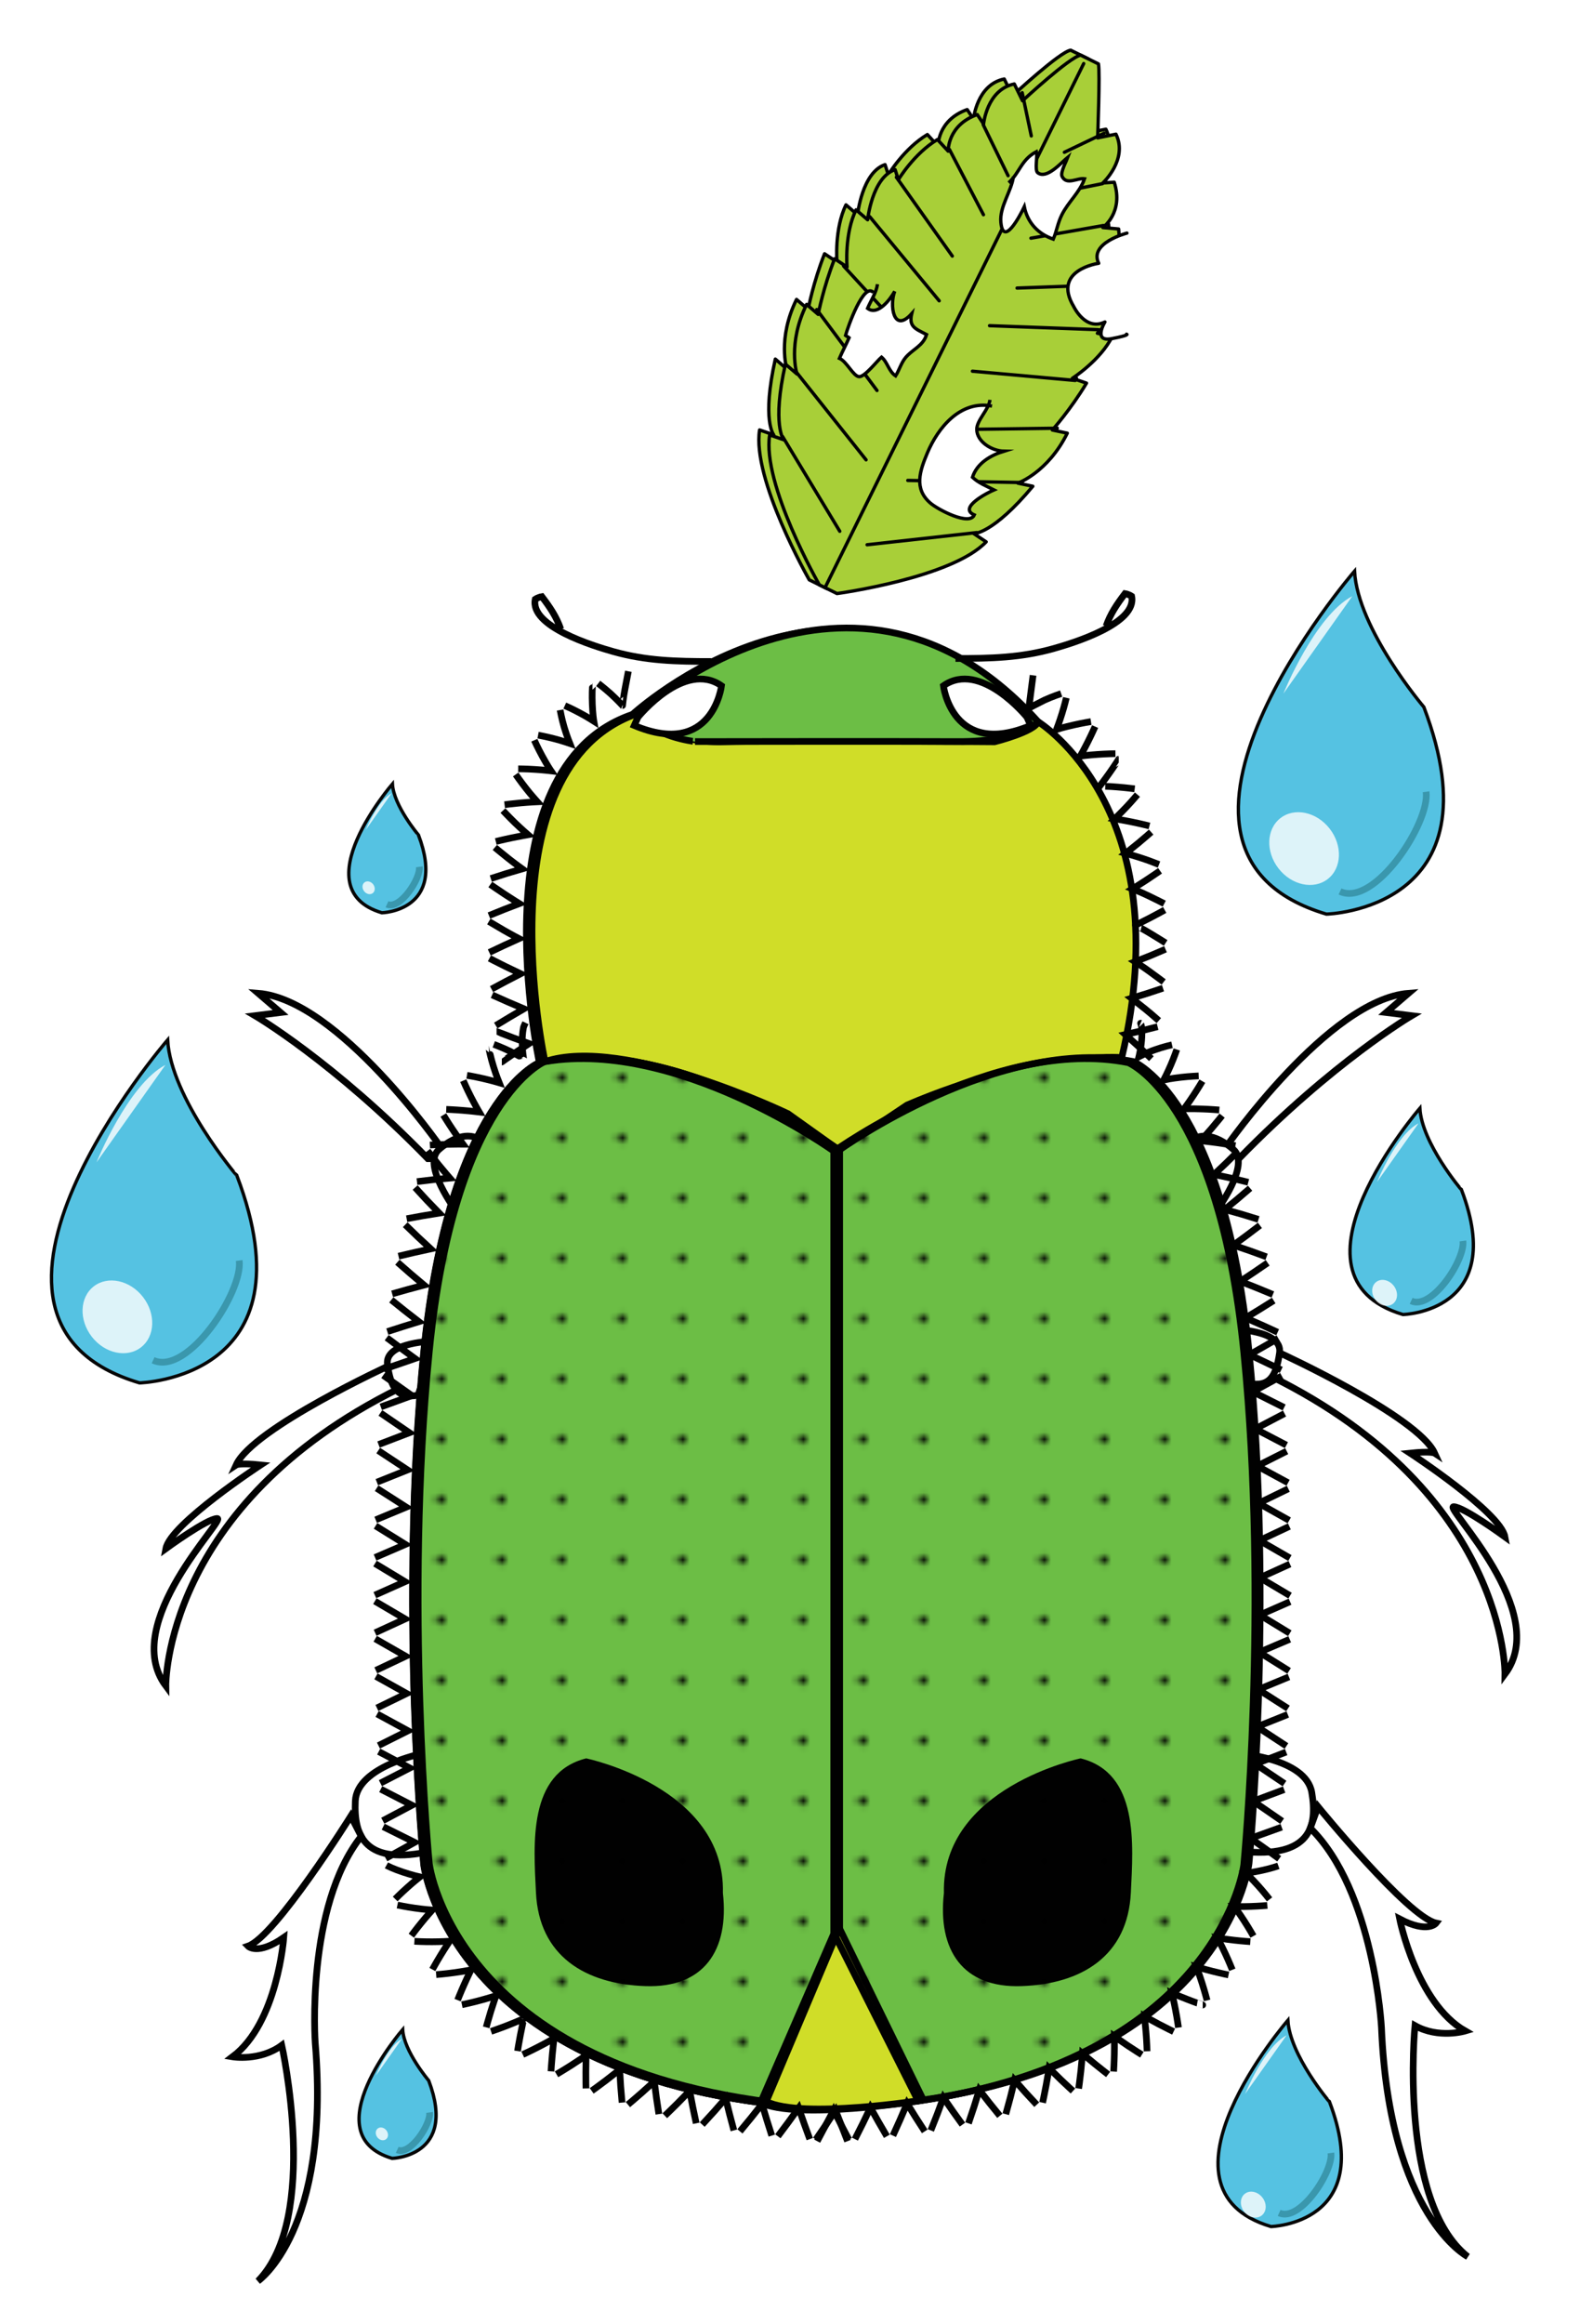 <?xml version="1.0" encoding="utf-8"?>
<!-- Generator: Adobe Illustrator 16.2.1, SVG Export Plug-In . SVG Version: 6.00 Build 0)  -->
<!DOCTYPE svg PUBLIC "-//W3C//DTD SVG 1.1//EN" "http://www.w3.org/Graphics/SVG/1.1/DTD/svg11.dtd">
<svg version="1.1" id="Layer_1" xmlns="http://www.w3.org/2000/svg" xmlns:xlink="http://www.w3.org/1999/xlink" x="0px" y="0px"
	 width="236px" height="347px" viewBox="181.5 169.5 236 347" enable-background="new 181.5 169.5 236 347" xml:space="preserve">
<pattern  x="0.5" y="792.5" width="8.666" height="8.666" patternUnits="userSpaceOnUse" id="New_Pattern_Swatch_12" viewBox="0 -8.666 8.666 8.666" overflow="visible">
	<g>
		<polygon fill="none" points="0,0 8.666,0 8.666,-8.666 0,-8.666 		"/>
		<g>
			<polygon fill="none" points="8.666,-8.666 0,-8.666 0,0 8.666,0 			"/>
			<g>
				<path fill="#010101" d="M4.999-4.175c0-0.368-0.298-0.666-0.667-0.666c-0.367,0-0.665,0.298-0.665,0.666
					s0.298,0.667,0.665,0.667C4.701-3.508,4.999-3.807,4.999-4.175z"/>
			</g>
		</g>
	</g>
</pattern>
<g id="legs">
	<path fill="#FFFFFF" stroke="#010101" stroke-miterlimit="10" d="M260.613,340.765h-13.291c0,0-15.301-21.998-27.254-22.95
		l3.342,2.87l-3.82,0.475c0,0,11.709,6.852,25.82,21.354h16.768L260.613,340.765z"/>
	<path fill="#FFFFFF" stroke="#010101" stroke-miterlimit="10" d="M351.339,340.765h13.291c0,0,15.301-21.998,27.254-22.95
		l-3.342,2.87l3.82,0.475c0,0-11.709,6.852-25.82,21.354h-16.768L351.339,340.765z"/>
	<path fill="#FFFFFF" stroke="#010101" stroke-miterlimit="10" d="M366.905,445.939c10.371,1.084,11.401-3.726,10.528-8.802
		c-0.871-5.078-10.819-5.809-10.819-5.809l0.813,8.328l-0.744,5.778"/>
	<path fill="#FFFFFF" stroke="#010101" stroke-miterlimit="10" d="M378.372,439.273c0,0,13.436,16.489,17.645,17.373
		c0,0-1.2,1.618-5.454-0.607c0,0,2.506,12.551,9.797,16.723c0,0-3.968,1.193-7.511-0.801c0,0-2.528,26.229,7.877,34.494
		c0,0-11.717-6.055-12.879-34.209c0,0-1.071-20.377-10.635-29.781L378.372,439.273z"/>
	<path fill="#FFFFFF" stroke="#010101" stroke-miterlimit="10" d="M246.112,445.863c-10.16,2.356-11.775-2.285-11.539-7.433
		c0.238-5.146,10.021-7.102,10.021-7.102l0.219,8.365l1.455,5.643"/>
	<path fill="#FFFFFF" stroke="#010101" stroke-miterlimit="10" d="M233.907,440.668c0,0-11.293,18.025-15.361,19.422
		c0,0,1.393,1.459,5.338-1.279c0,0-0.934,12.765-7.652,17.808c0,0,4.084,0.695,7.354-1.724c0,0,5.754,25.714-3.549,35.203
		c0,0,10.877-7.455,8.549-35.541c0,0-1.457-20.352,6.871-30.866L233.907,440.668z"/>
	<path fill="#FFFFFF" stroke="#010101" stroke-miterlimit="10" d="M249.669,350.383c0,0-5.248-6.954-2.605-9.247
		c1.311-1.136,2.693-1.895,4.035-1.986c1.367-0.092,2.689,0.511,3.844,2.119C254.943,341.27,251.638,350.252,249.669,350.383z"/>
	<path fill="#FFFFFF" stroke="#010101" stroke-miterlimit="10" d="M363.126,350.383c0,0,5.248-6.954,2.604-9.247
		c-1.31-1.136-2.693-1.895-4.033-1.986c-1.367-0.092-2.689,0.511-3.844,2.119C357.853,341.27,361.157,350.252,363.126,350.383z"/>
	<path fill="#FFFFFF" stroke="#010101" stroke-miterlimit="10" d="M372.622,371.502c0,0,20.666,9.478,23.166,14.978
		c0,0-0.5-0.333-3.666,0c0,0,13.5,8.833,14.166,12.5c0,0-6.166-4.5-7.666-4.5s14.666,15.667,7.666,25
		c0,0,0.396-26.969-34.803-44.402"/>
	<path fill="#FFFFFF" stroke="#010101" stroke-miterlimit="10" d="M365.454,367.981c0,0,7.668,0.043,7.168,3.521
		s-1.48,5.15-4.574,4.564L365.454,367.981z"/>
	<path fill="#FFFFFF" stroke="#010101" stroke-miterlimit="10" d="M239.94,373.263c0,0-20.668,9.478-23.168,14.978
		c0,0,0.5-0.334,3.668,0c0,0-13.502,8.833-14.168,12.5c0,0,6.168-4.5,7.668-4.5s-14.668,15.666-7.668,25
		c0,0-0.395-26.968,34.803-44.4"/>
	<path fill="#FFFFFF" stroke="#010101" stroke-miterlimit="10" d="M246.545,369.741c0,0-7.668,0.045-7.168,3.522
		s1.48,5.151,4.574,4.564L246.545,369.741z"/>
</g>
<g id="basebody">
	<path fill="#FFFFFF" stroke="#010101" stroke-miterlimit="10" d="M298.363,335.957c0,0-24.453-11.782-36.299-7.782
		c0,0-9.598-44,13.902-52c0,0,4.25,4.5,12.75,4.25s40.5,0,40.5,0s6-1.5,6.5-3c0,0,21.25,13.047,12.5,50.148
		c0,0-13.121-1.028-32.061,7.083l-10.123,6.77L298.363,335.957z"/>
	<path fill="#FFFFFF" stroke="#000000" stroke-miterlimit="10" d="M305.967,341.426c0,0,24-17.251,44-13.251
		c0,0,13.5,5.5,17.25,43.251c3.75,37.75,0,76.5,0,76.5s-4,33.75-61.25,36.5V341.426z"/>
	<path fill="#FFFFFF" stroke="#010101" stroke-miterlimit="10" d="M306.064,341.426c0,0-24-17.251-44-13.251
		c0,0-13.5,5.5-17.25,43.251c-3.75,37.75,0,76.5,0,76.5s4,33.75,61.25,36.5V341.426z"/>
	<path fill="#FFFFFF" stroke="#000000" stroke-miterlimit="10" d="M306.033,341.426c0,0-24-17.251-44-13.251
		c0,0-13.5,5.5-17.25,43.251c-3.75,37.75,0,76.5,0,76.5s4,33.75,61.25,36.5V341.426z"/>
	<g>
		<g>
			<path fill="none" stroke="#010101" stroke-miterlimit="10" d="M348.025,328.929"/>
		</g>
	</g>
	<g>
		<g>
			<path fill="none" stroke="#010101" stroke-miterlimit="10" d="M329.051,279.056"/>
		</g>
	</g>
	<g>
		<g>
			<path fill="none" stroke="#010101" stroke-miterlimit="10" d="M268.324,328.663"/>
		</g>
	</g>
	<path fill="#FFFFFF" stroke="#010101" stroke-miterlimit="10" d="M275.967,276.175c0,0,32-29.5,59.75,1.25
		c0,0-2.496,3.012-11.996,2.963c-9.502-0.049-39.254,0-39.254,0S277.967,279.675,275.967,276.175z"/>
	<path fill="#FFFFFF" stroke="#010101" stroke-miterlimit="10" d="M295.109,483.454l10.924-25.896l12.541,25.664
		C318.574,483.223,300.455,486.104,295.109,483.454z"/>
</g>
<g id="bodycolor">
	<path fill="#D0DD28" stroke="#010101" stroke-miterlimit="10" d="M299.205,335.798c0,0-24.453-11.782-36.299-7.782
		c0,0-9.598-44,13.902-52c0,0,4.25,4.5,12.75,4.25s40.5,0,40.5,0s6-1.5,6.5-3c0,0,21.25,13.047,12.5,50.148
		c0,0-13.121-1.028-32.061,7.083l-10.123,6.77L299.205,335.798z"/>
	<path fill="#6CBE45" stroke="#010101" stroke-miterlimit="10" d="M306.809,341.267c0,0,24-17.251,44-13.251
		c0,0,13.5,5.5,17.25,43.251c3.75,37.75,0,76.5,0,76.5s-4,33.75-61.25,36.5V341.267z"/>
	<path fill="#FFFFFF" stroke="#010101" stroke-miterlimit="10" d="M306.906,341.267c0,0-24-17.251-44-13.251
		c0,0-13.5,5.5-17.25,43.251c-3.75,37.75,0,76.5,0,76.5s4,33.75,61.25,36.5V341.267z"/>
	<path fill="#6CBE45" stroke="#010101" stroke-miterlimit="10" d="M306.875,341.267c0,0-24-17.251-44-13.251
		c0,0-13.5,5.5-17.25,43.251c-3.75,37.75,0,76.5,0,76.5s4,33.75,61.25,36.5V341.267z"/>
	<g>
		<g>
			<path fill="none" stroke="#010101" stroke-miterlimit="10" d="M348.867,328.77"/>
		</g>
	</g>
	<g>
		<g>
			<path fill="none" stroke="#010101" stroke-miterlimit="10" d="M329.893,278.897"/>
		</g>
	</g>
	<g>
		<g>
			<path fill="none" stroke="#010101" stroke-miterlimit="10" d="M269.166,328.504"/>
		</g>
	</g>
	<path fill="#6CBE45" stroke="#010101" stroke-miterlimit="10" d="M276.809,276.017c0,0,32-29.5,59.75,1.25
		c0,0-2.496,3.012-11.996,2.963c-9.502-0.049-39.253,0-39.253,0S278.809,279.517,276.809,276.017z"/>
	<path fill="#D0DD28" stroke="#010101" stroke-miterlimit="10" d="M295.951,483.295l10.924-25.895l12.541,25.664
		C319.416,483.064,301.297,485.945,295.951,483.295z"/>
</g>
<g id="eyes">
	<path fill="#FFFFFF" stroke="#010101" stroke-miterlimit="10" d="M276.798,276.582c0,0,6.93-8.576,12.471-4.682
		c0,0-1.309,10.842-13.031,5.93L276.798,276.582z"/>
	<path fill="#FFFFFF" stroke="#010101" stroke-miterlimit="10" d="M334.886,276.582c0,0-6.93-8.576-12.471-4.682
		c0,0,1.309,10.842,13.031,5.93L334.886,276.582z"/>
</g>
<g id="antennae">
	<path fill="none" stroke="#010101" stroke-miterlimit="10" d="M324.217,267.823c5.256,0,9.756-0.096,14.705-1.496
		c2.861-0.81,12.486-3.725,11.604-7.814c-0.15-0.112-0.779-0.359-0.982-0.385c-1.209,1.584-2.184,3.015-2.826,4.861"/>
	<path fill="none" stroke="#010101" stroke-miterlimit="10" d="M287.757,268.274c-5.254,0-9.754-0.096-14.703-1.496
		c-2.861-0.81-12.486-3.725-11.604-7.814c0.15-0.112,0.779-0.359,0.982-0.385c1.209,1.584,2.182,3.015,2.824,4.861"/>
</g>
<g id="markings">
	<path fill="#010101" d="M289.478,452.153c0.963,8.592-2.859,14.2-11.551,13.913c-9.004-0.299-15.92-4.492-16.373-13.977
		c-0.346-7.203-1.232-17.846,7.502-20.034C269.056,432.057,289.873,436.37,289.478,452.153z"/>
	<path fill="#010101" d="M322.49,452.153c-0.965,8.592,2.858,14.2,11.549,13.913c9.006-0.299,15.92-4.492,16.375-13.977
		c0.344-7.203,1.229-17.846-7.502-20.034C342.912,432.057,322.096,436.37,322.49,452.153z"/>
</g>
<g id="dots">
	<pattern  id="SVGID_1_" xlink:href="#New_Pattern_Swatch_12" patternTransform="matrix(1 0 0 -1 -0.5 -16962.498)">
	</pattern>
	<path fill="url(#SVGID_1_)" stroke="#010101" stroke-miterlimit="10" d="M318.648,483.222
		c45.239-6.677,48.632-35.296,48.632-35.296s3.75-38.75,0-76.5s-17.25-43.25-17.25-43.25c-20-4-44,13.25-44,13.25v116.68
		L318.648,483.222z"/>
	<pattern  id="SVGID_2_" xlink:href="#New_Pattern_Swatch_12" patternTransform="matrix(1 0 0 -1 -0.5 -16962.498)">
	</pattern>
	<path fill="url(#SVGID_2_)" stroke="#010101" stroke-miterlimit="10" d="M306.03,484.426"/>
	<pattern  id="SVGID_3_" xlink:href="#New_Pattern_Swatch_12" patternTransform="matrix(1 0 0 -1 -0.5 -16962.498)">
	</pattern>
	<path fill="url(#SVGID_3_)" stroke="#010101" stroke-miterlimit="10" d="M306.097,484.426"/>
	<pattern  id="SVGID_4_" xlink:href="#New_Pattern_Swatch_12" patternTransform="matrix(1 0 0 -1 -0.5 -16962.498)">
	</pattern>
	<path fill="url(#SVGID_4_)" stroke="#010101" stroke-miterlimit="10" d="M306.097,458.104V341.426c0,0-24-17.25-44-13.25
		c0,0-13.5,5.5-17.25,43.25s0,76.5,0,76.5s3.473,29.305,50.265,35.525L306.097,458.104z"/>
</g>
<g id="fur">
	<g>
		<g>
			<path fill="none" stroke="#010101" stroke-miterlimit="10" d="M305.823,344.031"/>
		</g>
	</g>
	<g>
		<g>
			<g>
				<g>
					<path fill="none" stroke="#010101" stroke-miterlimit="10" d="M335.805,270.34l-0.633,4.901c0,0,1.159-0.621,2.335-1.201
						c0.608-0.277,1.217-0.517,1.698-0.694c0.479-0.168,0.799-0.28,0.799-0.28"/>
				</g>
				<g>
					<path fill="none" stroke="#010101" stroke-miterlimit="10" d="M340.773,273.69c0,0-0.278,1.215-0.662,2.408
						c-0.368,1.191-0.798,2.326-0.798,2.326s0.312-0.093,0.782-0.233c0.465-0.125,1.093-0.285,1.733-0.429
						c1.278-0.294,2.625-0.515,2.625-0.515"/>
				</g>
				<g>
					<path fill="none" stroke="#010101" stroke-miterlimit="10" d="M345.071,277.988c0,0-0.509,1.151-1.063,2.249
						c-0.275,0.55-0.561,1.09-0.777,1.49c-0.228,0.403-0.378,0.671-0.378,0.671s1.266-0.16,2.582-0.247
						c1.312-0.095,2.674-0.116,2.674-0.116"/>
				</g>
				<g>
					<path fill="none" stroke="#010101" stroke-miterlimit="10" d="M348.606,282.854c-0.001,0-0.684,1.062-1.397,2.071
						c-0.712,1.013-1.455,1.971-1.455,1.971c-0.001,0,1.328-0.002,2.606,0.117c1.296,0.1,2.626,0.274,2.626,0.274"/>
				</g>
				<g>
					<path fill="none" stroke="#010101" stroke-miterlimit="10" d="M351.396,288.151c0,0-0.201,0.234-0.503,0.584
						c-0.306,0.35-0.699,0.802-1.142,1.261c-0.864,0.914-1.749,1.774-1.749,1.774s1.271,0.196,2.57,0.464
						c1.297,0.261,2.617,0.595,2.617,0.595"/>
				</g>
				<g>
					<path fill="none" stroke="#010101" stroke-miterlimit="10" d="M353.445,293.745c0,0-0.942,0.841-1.899,1.631
						c-0.956,0.794-1.926,1.537-1.926,1.537s1.258,0.349,2.533,0.767c0.649,0.205,1.236,0.436,1.698,0.611
						c0.458,0.179,0.765,0.298,0.765,0.298"/>
				</g>
				<g>
					<path fill="none" stroke="#010101" stroke-miterlimit="10" d="M354.771,299.521c0,0-1.023,0.722-2.056,1.396
						c-1.03,0.679-2.067,1.309-2.067,1.309s0.307,0.125,0.766,0.312c0.464,0.19,1.076,0.453,1.648,0.733
						c1.166,0.553,2.34,1.164,2.34,1.164"/>
				</g>
				<g>
					<path fill="none" stroke="#010101" stroke-miterlimit="10" d="M355.467,305.374c0,0-1.088,0.609-2.179,1.174
						c-1.09,0.57-2.182,1.095-2.182,1.095c-0.001,0,1.191,0.61,2.278,1.279c1.112,0.663,2.226,1.377,2.226,1.377"/>
				</g>
				<g>
					<path fill="none" stroke="#010101" stroke-miterlimit="10" d="M355.589,311.234c0,0-1.138,0.485-2.274,0.969
						c-1.138,0.45-2.273,0.899-2.273,0.899s0.277,0.181,0.694,0.452c0.425,0.274,0.968,0.645,1.481,1.022
						c1.05,0.754,2.096,1.553,2.096,1.553"/>
				</g>
				<g>
					<path fill="none" stroke="#010101" stroke-miterlimit="10" d="M355.211,317.054c0,0-1.177,0.391-2.354,0.781
						c-1.174,0.361-2.348,0.722-2.348,0.722s1.046,0.797,2.086,1.64c0.532,0.422,1.006,0.842,1.378,1.164
						c0.368,0.323,0.613,0.538,0.613,0.538"/>
				</g>
				<g>
					<path fill="none" stroke="#010101" stroke-miterlimit="10" d="M354.411,322.806c0,0-1.207,0.305-2.415,0.61
						c-1.202,0.279-2.405,0.559-2.405,0.559s0.977,0.885,1.951,1.771c0.968,0.918,1.937,1.837,1.937,1.837"/>
				</g>
			</g>
		</g>
	</g>
	<g>
		<g>
			<path fill="none" stroke="#010101" stroke-miterlimit="10" d="M328.712,276.808"/>
		</g>
	</g>
	<g>
		<g>
			<path fill="none" stroke="#010101" stroke-miterlimit="10" d="M302.835,276.699"/>
		</g>
	</g>
	<g>
		<g>
			<path fill="none" stroke="#010101" stroke-miterlimit="10" d="M288.476,276.812"/>
		</g>
	</g>
	<g>
		<g>
			<g>
				<g>
					<path fill="none" stroke="#010101" stroke-miterlimit="10" d="M256.457,328.073c0.001,0,1.005-0.726,2.026-1.406
						c1.022-0.671,2.045-1.341,2.045-1.341s-1.214-0.442-2.429-0.884c-1.222-0.455-2.428-0.943-2.429-0.943"/>
				</g>
				<g>
					<path fill="none" stroke="#010101" stroke-miterlimit="10" d="M255.552,322.632c0,0,1.051-0.635,2.101-1.271
						c1.056-0.616,2.11-1.231,2.11-1.231s-1.188-0.504-2.375-1.008c-1.19-0.53-2.38-1.061-2.38-1.061"/>
				</g>
				<g>
					<path fill="none" stroke="#010101" stroke-miterlimit="10" d="M254.916,317.191c0,0,1.088-0.584,2.175-1.167
						c1.09-0.563,2.179-1.126,2.179-1.126s-1.171-0.562-2.341-1.124c-1.182-0.573-2.321-1.181-2.321-1.181"/>
				</g>
				<g>
					<path fill="none" stroke="#010101" stroke-miterlimit="10" d="M254.58,311.715c0,0,1.111-0.526,2.222-1.053
						c1.112-0.504,2.224-1.008,2.224-1.008s-1.163-0.607-2.276-1.248c-1.116-0.657-2.231-1.314-2.231-1.314"/>
				</g>
				<g>
					<path fill="none" stroke="#010101" stroke-miterlimit="10" d="M254.533,306.211c0,0,1.135-0.46,2.271-0.92
						c1.134-0.435,2.269-0.869,2.269-0.869s-1.087-0.671-2.172-1.387c-1.082-0.711-2.162-1.466-2.162-1.466"/>
				</g>
				<g>
					<path fill="none" stroke="#010101" stroke-miterlimit="10" d="M254.807,300.685c0,0,1.176-0.379,2.352-0.758
						c1.173-0.345,2.345-0.69,2.345-0.69s-0.263-0.191-0.656-0.477c-0.396-0.289-0.916-0.679-1.417-1.078
						c-1.014-0.795-2.019-1.647-2.019-1.647"/>
				</g>
				<g>
					<path fill="none" stroke="#010101" stroke-miterlimit="10" d="M255.554,295.151c0,0,1.193-0.299,2.407-0.548
						c1.207-0.254,2.404-0.461,2.404-0.461s-0.981-0.848-1.917-1.751c-0.922-0.894-1.824-1.859-1.824-1.859"/>
				</g>
				<g>
					<path fill="none" stroke="#010101" stroke-miterlimit="10" d="M256.865,289.658c0,0,0.304-0.04,0.76-0.099
						c0.463-0.048,1.08-0.111,1.698-0.174c1.229-0.111,2.439-0.164,2.439-0.164s-0.215-0.242-0.536-0.605
						c-0.324-0.368-0.747-0.865-1.138-1.369c-0.797-1.009-1.558-2.104-1.558-2.104"/>
				</g>
				<g>
					<path fill="none" stroke="#010101" stroke-miterlimit="10" d="M258.9,284.298c0,0,1.259,0.009,2.483,0.09
						c1.229,0.074,2.42,0.216,2.42,0.216s-0.189-0.275-0.433-0.677c-0.246-0.405-0.568-0.957-0.879-1.528
						c-0.312-0.571-0.609-1.161-0.827-1.612c-0.221-0.453-0.353-0.757-0.353-0.757"/>
				</g>
				<g>
					<path fill="none" stroke="#010101" stroke-miterlimit="10" d="M261.87,279.267c0,0,1.23,0.23,2.403,0.537
						c0.582,0.146,1.178,0.327,1.617,0.469c0.435,0.146,0.725,0.243,0.725,0.243s-0.471-1.171-0.85-2.443
						c-0.369-1.242-0.602-2.554-0.602-2.554"/>
				</g>
				<g>
					<path fill="none" stroke="#010101" stroke-miterlimit="10" d="M265.862,274.864c0,0,0.284,0.128,0.712,0.321
						c0.428,0.201,0.988,0.479,1.531,0.77c1.092,0.579,2.094,1.225,2.094,1.225s-0.059-0.329-0.104-0.794
						c-0.049-0.468-0.099-1.104-0.124-1.755c-0.026-0.651-0.027-1.317-0.016-1.823c0.007-0.513,0.04-0.829,0.041-0.829"/>
				</g>
				<g>
					<path fill="none" stroke="#010101" stroke-miterlimit="10" d="M270.851,271.544c0,0,0.994,0.761,1.89,1.57
						c0.921,0.842,1.747,1.732,1.747,1.732c0.001,0,0.125-1.266,0.381-2.565c0.244-1.274,0.488-2.547,0.488-2.547"/>
				</g>
			</g>
		</g>
	</g>
	<g>
		<g>
			<path fill="none" stroke="#010101" stroke-miterlimit="10" d="M262.804,330.028"/>
		</g>
	</g>
	<g>
		<g>
			<g>
				<g>
					<path fill="none" stroke="#010101" stroke-miterlimit="10" d="M351.868,322.29c-0.021-0.009,0.175,0.378,0.178,0.85
						c0.033,0.484,0.023,1.117-0.033,1.735c-0.104,1.239-0.396,2.413-0.396,2.413s1.121-0.603,2.374-1.033
						c1.242-0.447,2.569-0.746,2.569-0.746"/>
				</g>
				<g>
					<path fill="none" stroke="#010101" stroke-miterlimit="10" d="M357.274,326.206c0,0-0.404,1.193-0.899,2.327
						c-0.486,1.139-1.049,2.222-1.049,2.222s1.266-0.253,2.575-0.396c1.307-0.153,2.646-0.207,2.646-0.207"/>
				</g>
				<g>
					<path fill="none" stroke="#010101" stroke-miterlimit="10" d="M361.091,330.942c0,0-0.635,1.078-1.317,2.106
						c-0.682,1.034-1.404,2.021-1.404,2.021s1.296-0.03,2.609,0.019c1.314,0.041,2.643,0.155,2.643,0.155"/>
				</g>
				<g>
					<path fill="none" stroke="#010101" stroke-miterlimit="10" d="M364.045,336.082c0,0-0.773,0.977-1.579,1.914
						c-0.802,0.94-1.632,1.844-1.632,1.844s1.293,0.127,2.595,0.314c1.302,0.181,2.606,0.418,2.606,0.418"/>
				</g>
				<g>
					<path fill="none" stroke="#010101" stroke-miterlimit="10" d="M366.372,341.438c0,0-0.866,0.892-1.753,1.751
						c-0.896,0.847-1.79,1.694-1.79,1.694s1.279,0.244,2.561,0.535c1.281,0.287,2.562,0.618,2.562,0.618"/>
				</g>
				<g>
					<path fill="none" stroke="#010101" stroke-miterlimit="10" d="M368.221,346.917c0,0-0.938,0.807-1.878,1.613
						c-0.951,0.784-1.901,1.567-1.901,1.567s1.26,0.354,2.52,0.708c1.258,0.387,2.517,0.773,2.517,0.773"/>
				</g>
				<g>
					<path fill="none" stroke="#010101" stroke-miterlimit="10" d="M369.689,352.47c0,0-0.985,0.749-1.971,1.498
						c-0.994,0.729-1.987,1.458-1.987,1.458s1.237,0.423,2.478,0.846c1.236,0.45,2.473,0.9,2.473,0.9"/>
				</g>
				<g>
					<path fill="none" stroke="#010101" stroke-miterlimit="10" d="M370.849,358.068c0,0-1.02,0.699-2.04,1.398
						c-1.026,0.682-2.055,1.363-2.055,1.363s1.219,0.479,2.438,0.959c1.216,0.502,2.431,1.004,2.431,1.004"/>
				</g>
				<g>
					<path fill="none" stroke="#010101" stroke-miterlimit="10" d="M371.751,363.692c0,0-1.048,0.656-2.096,1.312
						c-1.055,0.641-2.106,1.282-2.106,1.282s1.199,0.526,2.397,1.053c1.195,0.545,2.393,1.091,2.393,1.091"/>
				</g>
				<g>
					<polyline fill="none" stroke="#010101" stroke-miterlimit="10" points="372.435,369.331 368.147,371.782 372.878,374.05 					
						"/>
				</g>
				<g>
					<polyline fill="none" stroke="#010101" stroke-miterlimit="10" points="372.954,374.947 368.62,377.313 373.31,379.666 					
						"/>
				</g>
				<g>
					<polyline fill="none" stroke="#010101" stroke-miterlimit="10" points="373.37,380.563 368.997,382.855 373.647,385.284 					
						"/>
				</g>
				<g>
					<polyline fill="none" stroke="#010101" stroke-miterlimit="10" points="373.692,386.181 369.284,388.404 373.898,390.903 					
						"/>
				</g>
				<g>
					<polyline fill="none" stroke="#010101" stroke-miterlimit="10" points="373.931,391.8 369.491,393.959 374.069,396.522 					
						"/>
				</g>
				<g>
					<polyline fill="none" stroke="#010101" stroke-miterlimit="10" points="374.09,397.42 369.621,399.521 374.166,402.143 					
						"/>
				</g>
				<g>
					<polyline fill="none" stroke="#010101" stroke-miterlimit="10" points="374.175,403.04 369.68,405.083 374.191,407.761 					
						"/>
				</g>
				<g>
					<polyline fill="none" stroke="#010101" stroke-miterlimit="10" points="374.189,408.658 369.671,410.646 374.151,413.377 					
						"/>
				</g>
				<g>
					<polyline fill="none" stroke="#010101" stroke-miterlimit="10" points="374.139,414.273 369.598,416.211 374.047,418.991 					
						"/>
				</g>
				<g>
					<polyline fill="none" stroke="#010101" stroke-miterlimit="10" points="374.024,419.888 369.462,421.774 373.881,424.603 					
						"/>
				</g>
				<g>
					<polyline fill="none" stroke="#010101" stroke-miterlimit="10" points="373.849,425.499 369.266,427.336 373.652,430.213 					
						"/>
				</g>
				<g>
					<polyline fill="none" stroke="#010101" stroke-miterlimit="10" points="373.61,431.108 369.008,432.895 373.362,435.821 					
						"/>
				</g>
				<g>
					<polyline fill="none" stroke="#010101" stroke-miterlimit="10" points="373.311,436.717 368.688,438.449 373.006,441.429 					
						"/>
				</g>
				<g>
					<path fill="none" stroke="#010101" stroke-miterlimit="10" d="M372.942,442.324l-4.646,1.67c0,0,1.07,0.757,2.141,1.514
						c1.064,0.771,2.131,1.538,2.131,1.538"/>
				</g>
				<g>
					<path fill="none" stroke="#010101" stroke-miterlimit="10" d="M372.449,448.107c0,0-0.302,0.108-0.755,0.242
						c-0.452,0.135-1.058,0.29-1.661,0.423c-1.21,0.269-2.418,0.435-2.418,0.435s0.938,0.884,1.812,1.869
						c0.883,0.977,1.702,2.038,1.702,2.038"/>
				</g>
				<g>
					<path fill="none" stroke="#010101" stroke-miterlimit="10" d="M370.8,454.017c0,0-1.247,0.107-2.48,0.144
						c-1.237,0.042-2.46,0.017-2.46,0.017s0.771,1.038,1.482,2.146c0.718,1.102,1.373,2.267,1.373,2.267"/>
				</g>
				<g>
					<path fill="none" stroke="#010101" stroke-miterlimit="10" d="M368.257,459.424c0,0-1.246-0.082-2.473-0.225
						c-1.23-0.139-2.438-0.334-2.438-0.334s0.616,1.14,1.167,2.334c0.56,1.188,1.053,2.43,1.053,2.43"/>
				</g>
				<g>
					<path fill="none" stroke="#010101" stroke-miterlimit="10" d="M365.002,464.393c0,0-1.224-0.251-2.421-0.556
						c-1.2-0.299-2.374-0.649-2.374-0.649s0.46,1.212,0.855,2.468c0.399,1.25,0.734,2.541,0.734,2.541"/>
				</g>
				<g>
					<path fill="none" stroke="#010101" stroke-miterlimit="10" d="M361.146,468.878c0.001,0-1.183-0.403-2.331-0.852
						c-1.156-0.447-2.277-0.936-2.277-0.936s0.311,1.263,0.55,2.553c0.252,1.292,0.436,2.61,0.436,2.61"/>
				</g>
				<g>
					<path fill="none" stroke="#010101" stroke-miterlimit="10" d="M356.799,472.854c0,0-1.127-0.541-2.216-1.114
						c-1.098-0.577-2.158-1.188-2.158-1.188c0,0.001,0.162,1.289,0.263,2.6c0.106,1.312,0.148,2.639,0.148,2.639"/>
				</g>
				<g>
					<path fill="none" stroke="#010101" stroke-miterlimit="10" d="M352.057,476.307c0,0-1.059-0.654-2.084-1.343
						c-1.027-0.685-2.024-1.4-2.024-1.4s0.025,1.299-0.003,2.613c-0.024,1.313-0.105,2.639-0.105,2.639"/>
				</g>
				<g>
					<path fill="none" stroke="#010101" stroke-miterlimit="10" d="M347.018,479.252c0,0-0.987-0.753-1.945-1.534
						c-0.959-0.773-1.891-1.58-1.891-1.58s-0.094,1.297-0.236,2.605c-0.141,1.305-0.33,2.616-0.33,2.616"/>
				</g>
				<g>
					<path fill="none" stroke="#010101" stroke-miterlimit="10" d="M341.764,481.725c0,0-0.919-0.833-1.811-1.689
						c-0.879-0.863-1.758-1.729-1.758-1.729s-0.198,1.287-0.442,2.58c-0.24,1.288-0.523,2.582-0.523,2.582"/>
				</g>
				<g>
					<path fill="none" stroke="#010101" stroke-miterlimit="10" d="M336.356,483.769c0,0-0.841-0.908-1.681-1.817
						c-0.815-0.924-1.632-1.848-1.632-1.848s-0.29,1.271-0.621,2.543c-0.347,1.271-0.692,2.541-0.692,2.541"/>
				</g>
				<g>
					<path fill="none" stroke="#010101" stroke-miterlimit="10" d="M330.844,485.428c0,0-0.777-0.961-1.558-1.923
						c-0.758-0.973-1.516-1.945-1.516-1.945s-0.388,1.25-0.775,2.5c-0.42,1.248-0.84,2.496-0.84,2.496"/>
				</g>
				<g>
					<path fill="none" stroke="#010101" stroke-miterlimit="10" d="M325.26,486.744c0,0-0.723-1.004-1.444-2.008
						c-0.702-1.015-1.405-2.026-1.405-2.026s-0.455,1.228-0.911,2.455c-0.483,1.224-0.968,2.447-0.968,2.447"/>
				</g>
				<g>
					<path fill="none" stroke="#010101" stroke-miterlimit="10" d="M319.628,487.754c0,0-0.67-1.039-1.34-2.079
						c-0.651-1.046-1.303-2.093-1.303-2.093s-0.517,1.204-1.031,2.407c-0.54,1.199-1.081,2.397-1.081,2.397"/>
				</g>
				<g>
					<path fill="none" stroke="#010101" stroke-miterlimit="10" d="M313.968,488.487c0,0-0.621-1.068-1.242-2.139
						c-0.604-1.074-1.209-2.148-1.209-2.148s-0.566,1.18-1.136,2.358c-0.592,1.176-1.184,2.351-1.184,2.351"/>
				</g>
				<g>
					<path fill="none" stroke="#010101" stroke-miterlimit="10" d="M308.29,488.97c0,0-0.575-1.095-1.15-2.188
						c-0.56-1.1-1.117-2.197-1.117-2.197l-2.46,4.632"/>
				</g>
			</g>
		</g>
	</g>
	<g>
		<g>
			<path fill="none" stroke="#010101" stroke-miterlimit="10" d="M343.476,323.958"/>
		</g>
	</g>
	<g>
		<g>
			<g>
				<g>
					<path fill="none" stroke="#010101" stroke-miterlimit="10" d="M308.095,489.214l-1.793-4.6c0,0-0.726,1.092-1.45,2.184
						c-0.744,1.085-1.487,2.17-1.487,2.17"/>
				</g>
				<g>
					<path fill="none" stroke="#010101" stroke-miterlimit="10" d="M302.456,488.907c0,0-0.424-1.162-0.848-2.323
						c-0.406-1.164-0.813-2.328-0.813-2.328s-0.767,1.062-1.532,2.123c-0.789,1.053-1.578,2.105-1.578,2.105"/>
				</g>
				<g>
					<path fill="none" stroke="#010101" stroke-miterlimit="10" d="M296.778,488.385c0,0-0.374-1.18-0.748-2.357
						c-0.354-1.182-0.709-2.361-0.709-2.361s-0.813,1.026-1.626,2.054c-0.837,1.016-1.675,2.03-1.675,2.03"/>
				</g>
				<g>
					<path fill="none" stroke="#010101" stroke-miterlimit="10" d="M291.118,487.606c0,0-0.317-1.195-0.636-2.392
						c-0.297-1.196-0.595-2.393-0.595-2.393s-0.861,0.984-1.724,1.971c-0.888,0.972-1.776,1.943-1.776,1.943"/>
				</g>
				<g>
					<path fill="none" stroke="#010101" stroke-miterlimit="10" d="M285.491,486.548c0,0-0.256-1.211-0.511-2.421
						c-0.232-1.211-0.465-2.421-0.465-2.421s-0.914,0.937-1.828,1.872c-0.928,0.932-1.887,1.84-1.887,1.84"/>
				</g>
				<g>
					<path fill="none" stroke="#010101" stroke-miterlimit="10" d="M279.915,485.177c0,0-0.185-1.225-0.369-2.448
						c-0.159-1.222-0.317-2.443-0.317-2.443s-0.952,0.89-1.939,1.757c-0.983,0.87-2.002,1.714-2.002,1.714"/>
				</g>
				<g>
					<path fill="none" stroke="#010101" stroke-miterlimit="10" d="M274.415,483.455c0,0-0.104-1.234-0.207-2.468
						c-0.074-1.229-0.148-2.46-0.148-2.46s-1.009,0.82-2.057,1.616c-1.043,0.798-2.124,1.562-2.124,1.562"/>
				</g>
				<g>
					<path fill="none" stroke="#010101" stroke-miterlimit="10" d="M269.027,481.342c0,0-0.029-1.241-0.021-2.478
						c0.002-1.232,0.045-2.463,0.045-2.464c0,0-1.068,0.74-2.178,1.448c-1.104,0.709-2.249,1.381-2.249,1.381"/>
				</g>
				<g>
					<path fill="none" stroke="#010101" stroke-miterlimit="10" d="M263.803,478.791c0,0,0.073-1.238,0.189-2.471
						c0.11-1.229,0.264-2.449,0.264-2.449s-1.128,0.645-2.299,1.246c-1.164,0.604-2.372,1.162-2.372,1.162"/>
				</g>
				<g>
					<path fill="none" stroke="#010101" stroke-miterlimit="10" d="M258.806,475.762c0,0,0.19-1.228,0.428-2.442
						c0.23-1.214,0.508-2.41,0.508-2.409c0,0-1.187,0.53-2.412,1.006c-1.222,0.479-2.484,0.905-2.484,0.905"/>
				</g>
				<g>
					<path fill="none" stroke="#010101" stroke-miterlimit="10" d="M254.121,472.22c0,0,0.321-1.205,0.688-2.384
						c0.364-1.185,0.771-2.339,0.771-2.339s-1.238,0.397-2.508,0.729c-1.271,0.343-2.575,0.613-2.575,0.613"/>
				</g>
				<g>
					<path fill="none" stroke="#010101" stroke-miterlimit="10" d="M249.848,468.154c0,0,0.458-1.159,0.963-2.287
						c0.5-1.131,1.046-2.229,1.046-2.229s-1.273,0.247-2.577,0.42c-1.301,0.183-2.632,0.287-2.632,0.287"/>
				</g>
				<g>
					<path fill="none" stroke="#010101" stroke-miterlimit="10" d="M246.085,463.582c0,0,0.599-1.095,1.244-2.149
						c0.641-1.058,1.325-2.072,1.325-2.072s-1.293,0.081-2.609,0.081c-1.313,0.008-2.648-0.069-2.648-0.069"/>
				</g>
				<g>
					<path fill="none" stroke="#010101" stroke-miterlimit="10" d="M242.94,458.535c0,0,0.74-1.006,1.524-1.962
						c0.78-0.961,1.601-1.868,1.601-1.868s-1.291-0.097-2.594-0.287c-1.302-0.18-2.612-0.459-2.612-0.459"/>
				</g>
				<g>
					<path fill="none" stroke="#010101" stroke-miterlimit="10" d="M240.529,453.056c0,0,0.882-0.889,1.806-1.712
						c0.918-0.83,1.878-1.585,1.878-1.585s-1.256-0.292-2.505-0.713c-0.626-0.207-1.248-0.445-1.714-0.647
						c-0.466-0.2-0.774-0.371-0.774-0.371"/>
				</g>
				<g>
					<polyline fill="none" stroke="#010101" stroke-miterlimit="10" points="239.112,446.983 243.436,444.598 238.737,442.261 					
						"/>
				</g>
				<g>
					<polyline fill="none" stroke="#010101" stroke-miterlimit="10" points="238.674,441.364 243.036,439.051 238.37,436.651 					
						"/>
				</g>
				<g>
					<polyline fill="none" stroke="#010101" stroke-miterlimit="10" points="238.318,435.755 242.708,433.495 238.07,431.041 					
						"/>
				</g>
				<g>
					<polyline fill="none" stroke="#010101" stroke-miterlimit="10" points="238.028,430.145 242.443,427.935 237.833,425.429 					
						"/>
				</g>
				<g>
					<polyline fill="none" stroke="#010101" stroke-miterlimit="10" points="237.801,424.532 242.24,422.37 237.657,419.814 					
						"/>
				</g>
				<g>
					<polyline fill="none" stroke="#010101" stroke-miterlimit="10" points="237.635,418.918 242.098,416.805 237.544,414.198 					
						"/>
				</g>
				<g>
					<polyline fill="none" stroke="#010101" stroke-miterlimit="10" points="237.531,413.301 242.018,411.239 237.494,408.58 					
						"/>
				</g>
				<g>
					<polyline fill="none" stroke="#010101" stroke-miterlimit="10" points="237.492,407.683 242.002,405.673 237.51,402.961 					
						"/>
				</g>
				<g>
					<polyline fill="none" stroke="#010101" stroke-miterlimit="10" points="237.519,402.062 242.053,400.108 237.596,397.338 					
						"/>
				</g>
				<g>
					<polyline fill="none" stroke="#010101" stroke-miterlimit="10" points="237.616,396.439 242.176,394.544 237.756,391.715 					
						"/>
				</g>
				<g>
					<polyline fill="none" stroke="#010101" stroke-miterlimit="10" points="237.789,390.818 242.374,388.986 237.995,386.094 					
						"/>
				</g>
				<g>
					<polyline fill="none" stroke="#010101" stroke-miterlimit="10" points="238.041,385.196 242.653,383.433 238.319,380.474 					
						"/>
				</g>
				<g>
					<polyline fill="none" stroke="#010101" stroke-miterlimit="10" points="238.38,379.576 243.021,377.888 238.737,374.856 					
						"/>
				</g>
				<g>
					<path fill="none" stroke="#010101" stroke-miterlimit="10" d="M238.813,373.958l4.669-1.605c0,0-1.058-0.772-2.116-1.546
						c-1.054-0.785-2.107-1.571-2.107-1.571"/>
				</g>
				<g>
					<path fill="none" stroke="#010101" stroke-miterlimit="10" d="M239.355,368.334c0,0,1.177-0.378,2.354-0.757
						c1.178-0.363,2.356-0.728,2.356-0.728s-1.034-0.804-2.067-1.608c-1.025-0.823-2.051-1.646-2.051-1.646"/>
				</g>
				<g>
					<path fill="none" stroke="#010101" stroke-miterlimit="10" d="M240.077,362.695c0,0,1.19-0.335,2.38-0.67
						c1.191-0.317,2.383-0.636,2.383-0.636s-1.001-0.844-2.002-1.688c-0.99-0.867-1.98-1.733-1.98-1.733"/>
				</g>
				<g>
					<path fill="none" stroke="#010101" stroke-miterlimit="10" d="M241.025,357.072c0,0,1.204-0.283,2.407-0.566
						c1.205-0.264,2.409-0.527,2.409-0.527s-0.961-0.889-1.922-1.778c-0.946-0.915-1.893-1.83-1.893-1.83"/>
				</g>
				<g>
					<path fill="none" stroke="#010101" stroke-miterlimit="10" d="M242.241,351.479c0,0,1.218-0.222,2.435-0.443
						c1.217-0.197,2.434-0.395,2.434-0.395s-0.91-0.941-1.819-1.883c-0.9-0.953-1.78-1.942-1.78-1.942"/>
				</g>
				<g>
					<path fill="none" stroke="#010101" stroke-miterlimit="10" d="M243.78,345.935c0,0,1.229-0.146,2.459-0.291
						c1.227-0.116,2.453-0.231,2.453-0.231s-0.857-0.981-1.686-2.001c-0.831-1.016-1.632-2.074-1.632-2.074"/>
				</g>
				<g>
					<path fill="none" stroke="#010101" stroke-miterlimit="10" d="M245.714,340.473c0,0,1.243-0.07,2.477-0.099
						c1.237-0.033,2.464-0.024,2.464-0.024s-0.773-1.045-1.505-2.138c-0.736-1.087-1.427-2.225-1.427-2.225"/>
				</g>
				<g>
					<path fill="none" stroke="#010101" stroke-miterlimit="10" d="M248.151,335.149c0,0,1.245,0.049,2.477,0.15
						c1.233,0.096,2.449,0.248,2.449,0.248s-0.656-1.118-1.25-2.292c-0.601-1.169-1.129-2.398-1.129-2.398"/>
				</g>
				<g>
					<path fill="none" stroke="#010101" stroke-miterlimit="10" d="M251.245,330.067c0,0,1.234,0.208,2.439,0.488
						c1.207,0.271,2.379,0.619,2.379,0.619s-0.485-1.195-0.867-2.457c-0.394-1.255-0.661-2.583-0.662-2.583"/>
				</g>
				<g>
					<path fill="none" stroke="#010101" stroke-miterlimit="10" d="M255.253,325.44c0,0,1.186,0.436,2.302,0.973
						c1.125,0.526,2.156,1.166,2.156,1.165c0,0-0.217-1.255-0.209-2.582c0-0.661,0.057-1.337,0.151-1.855
						c0.028-0.25,0.124-0.489,0.21-0.66c0.083-0.168,0.13-0.265,0.13-0.265"/>
				</g>
			</g>
		</g>
	</g>
	<g>
		<g>
			<path fill="none" stroke="#010101" stroke-miterlimit="10" d="M308.683,339.179"/>
		</g>
	</g>
</g>
<g id="leaf">
	<g>
		<path fill="#A8CF38" stroke="#010101" stroke-width="0.5" stroke-linecap="round" stroke-linejoin="round" d="M302.377,256.082
			c0,0-8.588-15.027-7.419-22.383l2.105,0.724c0,0-1.804-2.162,0.245-11.304l1.729,1.488c0,0-1.458-4.527,1.438-10.396l1.729,1.488
			c0,0,0.773-4.062,2.459-8.308l1.854,1.235c0,0-0.42-4.966,1.345-8.538l1.728,1.486c0,0,0.665-6.335,4.108-7.491l0.485,1.51
			c0,0,2.346-3.921,5.837-6.003l1.604,1.742c0,0-0.139-3.875,4.342-5.471l0.943,1.416c0,0,0.491-5.15,4.594-5.98l1.224,2.51
			c0,0,7.08-6.577,8.699-6.812l2.641,1.304c0.254,1.159-0.119,11.048-0.119,11.048l2.736-0.553c1.838,3.762-1.954,7.283-1.954,7.283
			l1.696-0.114c1.46,4.528-1.703,6.774-1.703,6.774l2.356,0.214c0.469,4.038-1.215,8.283-1.215,8.283l1.494-0.533
			c1.176,3.437-3.449,7.817-3.449,7.817l2.229,0.468c-1.764,3.571-5.961,6.259-5.961,6.259l2.106,0.721
			c-2.348,3.92-5.1,7.004-5.1,7.004l2.231,0.467c-2.896,5.866-7.378,7.463-7.378,7.463l2.23,0.465
			c-6.01,7.188-8.824,7.068-8.824,7.068l1.854,1.232c-5.13,5.399-22.282,7.721-22.282,7.721L302.377,256.082z"/>
		<path fill="#A8CF38" stroke="#010101" stroke-width="0.5" stroke-linecap="round" stroke-linejoin="round" d="M303.881,256.826
			c0,0-8.588-15.028-7.418-22.385l2.104,0.725c0,0-1.805-2.162,0.247-11.303l1.728,1.486c0,0-1.458-4.527,1.438-10.395l1.729,1.488
			c0,0,0.772-4.061,2.459-8.307l1.852,1.233c0,0-0.419-4.967,1.346-8.538l1.728,1.486c0,0,0.666-6.334,4.108-7.49l0.484,1.51
			c0,0,2.347-3.92,5.839-6.002l1.603,1.74c0,0-0.14-3.876,4.343-5.47l0.941,1.417c0,0,0.491-5.152,4.594-5.982l1.224,2.509
			c0,0,7.081-6.576,8.699-6.811l2.641,1.303c0.255,1.16-0.118,11.049-0.118,11.049l2.735-0.554c1.838,3.761-1.954,7.283-1.954,7.283
			l1.696-0.113c1.46,4.528-1.703,6.773-1.703,6.773l2.359,0.214c0.468,4.037-1.218,8.283-1.218,8.283l1.494-0.532
			c1.176,3.437-3.449,7.816-3.449,7.816l2.231,0.469c-1.764,3.572-5.963,6.258-5.963,6.258l2.107,0.723
			c-2.347,3.918-5.101,7.001-5.101,7.001l2.231,0.469c-2.896,5.865-7.378,7.462-7.378,7.462l2.23,0.467
			c-6.011,7.188-8.823,7.068-8.823,7.068l1.854,1.23c-5.129,5.4-22.281,7.721-22.281,7.721L303.881,256.826z"/>
		
			<line fill="none" stroke="#010101" stroke-width="0.5" stroke-linecap="round" stroke-linejoin="round" x1="343.37" y1="178.992" x2="304.734" y2="257.248"/>
		<g>
			
				<line fill="none" stroke="#010101" stroke-width="0.5" stroke-linecap="round" stroke-linejoin="round" x1="334.184" y1="183.343" x2="335.541" y2="189.798"/>
			
				<line fill="none" stroke="#010101" stroke-width="0.5" stroke-linecap="round" stroke-linejoin="round" x1="328.355" y1="188.112" x2="332.076" y2="195.735"/>
			
				<line fill="none" stroke="#010101" stroke-width="0.5" stroke-linecap="round" stroke-linejoin="round" x1="323.316" y1="191.822" x2="328.396" y2="201.564"/>
			
				<line fill="none" stroke="#010101" stroke-width="0.5" stroke-linecap="round" stroke-linejoin="round" x1="315.389" y1="195.967" x2="323.744" y2="207.738"/>
			
				<line fill="none" stroke="#010101" stroke-width="0.5" stroke-linecap="round" stroke-linejoin="round" x1="311.411" y1="201.856" x2="321.783" y2="214.416"/>
			
				<line fill="none" stroke="#010101" stroke-width="0.5" stroke-linecap="round" stroke-linejoin="round" x1="307.507" y1="209.226" x2="317.94" y2="220.578"/>
			
				<line fill="none" stroke="#010101" stroke-width="0.5" stroke-linecap="round" stroke-linejoin="round" x1="303.498" y1="215.722" x2="312.497" y2="227.809"/>
			
				<line fill="none" stroke="#010101" stroke-width="0.5" stroke-linecap="round" stroke-linejoin="round" x1="300.308" y1="224.892" x2="310.861" y2="238.161"/>
			
				<line fill="none" stroke="#010101" stroke-width="0.5" stroke-linecap="round" stroke-linejoin="round" x1="298.405" y1="234.699" x2="306.934" y2="248.828"/>
		</g>
		<g>
			
				<line fill="none" stroke="#010101" stroke-width="0.5" stroke-linecap="round" stroke-linejoin="round" x1="346.434" y1="189.392" x2="340.483" y2="192.239"/>
			
				<line fill="none" stroke="#010101" stroke-width="0.5" stroke-linecap="round" stroke-linejoin="round" x1="346.192" y1="196.917" x2="337.878" y2="198.599"/>
			
				<line fill="none" stroke="#010101" stroke-width="0.5" stroke-linecap="round" stroke-linejoin="round" x1="346.312" y1="203.175" x2="335.488" y2="205.065"/>
			
				<line fill="none" stroke="#010101" stroke-width="0.5" stroke-linecap="round" stroke-linejoin="round" x1="347.84" y1="211.99" x2="333.415" y2="212.513"/>
			
				<line fill="none" stroke="#010101" stroke-width="0.5" stroke-linecap="round" stroke-linejoin="round" x1="345.582" y1="218.727" x2="329.306" y2="218.129"/>
			
				<line fill="none" stroke="#010101" stroke-width="0.5" stroke-linecap="round" stroke-linejoin="round" x1="342.106" y1="226.309" x2="326.751" y2="224.928"/>
			
				<line fill="none" stroke="#010101" stroke-width="0.5" stroke-linecap="round" stroke-linejoin="round" x1="339.388" y1="233.441" x2="324.318" y2="233.645"/>
			
				<line fill="none" stroke="#010101" stroke-width="0.5" stroke-linecap="round" stroke-linejoin="round" x1="334.048" y1="241.55" x2="317.094" y2="241.238"/>
			
				<line fill="none" stroke="#010101" stroke-width="0.5" stroke-linecap="round" stroke-linejoin="round" x1="327.418" y1="249.022" x2="311.016" y2="250.842"/>
		</g>
		<path fill="#FFFFFF" stroke="#010101" stroke-width="0.5" stroke-linecap="round" stroke-linejoin="round" d="M349.825,204.308
			c0,0-5.712,1.468-4.216,4.505c0,0-7.026,0.97-3.728,6.464c0,0,1.741,3.707,4.658,2.301c0,0-1.863,3.049,1.021,2.488
			c2.887-0.561,2.2-0.666,2.2-0.666"/>
		<path fill="#FFFFFF" stroke="#010101" stroke-width="0.5" stroke-miterlimit="10" d="M312.569,211.937
			c-0.182,1.281-0.979,2.415-1.484,3.606c1.49,1.157,3.36-1.294,4.059-2.547c-0.79,1.976-0.234,6.417,2.534,3.338
			c-0.473,1.991,0.594,2.263,2.219,3.125c-0.524,1.733-2.151,2.202-3.188,3.501c-0.612,0.764-0.919,1.86-1.434,2.665
			c-1.034-0.673-1.207-2.061-2.104-2.799c-0.634,0.53-2.516,2.979-3.348,2.918c-0.881-0.065-1.84-2.261-2.939-2.739
			c0.44-1.027,0.997-2.049,1.442-3.074c-0.168-0.152-0.357-0.195-0.531-0.34c0.345-1.28,2.729-8.033,4.159-6.412"/>
		<path fill="#FFFFFF" stroke="#010101" stroke-width="0.5" stroke-miterlimit="10" d="M332.156,196.787
			c1.666-1.486,1.842-3.427,4.156-4.645c0.19,0.578-0.287,2.767,0.179,3.141c1.323,1.057,3.501-1.479,4.521-2.318
			c-0.185,0.505-1.171,2.291-0.873,2.88c0.691,1.37,2.281,0.178,3.353,0.349c-0.706,2.025-2.413,3.439-3.375,5.351
			c-0.648,1.288-0.764,2.441-1.293,3.665c-2.306-0.806-3.838-2.46-4.327-4.835c-0.661,1.391-3.151,6.072-3.503,2.308
			c-0.216-2.321,1.587-4.62,1.881-6.827"/>
		<path fill="#FFFFFF" stroke="#010101" stroke-width="0.5" stroke-miterlimit="10" d="M329.363,229.205
			c-0.145,1.447-1.972,3.028-1.965,4.402c0.009,1.861,2.273,3.229,4.047,3.264c-2.016,0.621-4.025,1.815-4.69,3.893
			c0.928,0.877,2.095,1.312,3.217,1.888c-0.898,0.384-5.426,2.675-2.946,3.735c-0.695,1.693-5.412-0.784-6.559-1.77
			c-2.5-2.15-1.574-4.795-0.456-7.472c1.587-3.796,4.952-7.927,9.667-7.013"/>
	</g>
</g>
<g id="water">
	<g>
		<path fill="#55C2E2" stroke="#070707" stroke-width="0.5" stroke-miterlimit="10" d="M383.822,254.782
			c0,0-36.067,41.74-4.199,51.214c0,0,26.057-0.602,14.552-30.925C394.175,275.071,384.299,263.463,383.822,254.782z"/>
		<path fill="none" stroke="#3A97AD" stroke-miterlimit="10" d="M381.654,302.611c5.179,2.404,13.479-10.32,12.857-14.889"/>
		
			<ellipse transform="matrix(-0.613 -0.79 0.79 -0.613 373.089 775.181)" opacity="0.8" fill="#FFFFFF" enable-background="new    " cx="376.476" cy="296.178" rx="5.76" ry="4.839"/>
		<path opacity="0.8" fill="#FFFFFF" enable-background="new    " d="M373.194,273.073c0,0,4.689-11.616,10.3-14.557"/>
	</g>
	<g>
		<path fill="#55C2E2" stroke="#070707" stroke-width="0.5" stroke-miterlimit="10" d="M206.539,324.776
			c0,0-36.067,41.74-4.199,51.215c0,0,26.057-0.602,14.552-30.925C216.891,345.066,207.015,333.458,206.539,324.776z"/>
		<path fill="none" stroke="#3A97AD" stroke-miterlimit="10" d="M204.371,372.606c5.179,2.404,13.479-10.32,12.858-14.889"/>
		
			<ellipse transform="matrix(-0.613 -0.79 0.79 -0.613 31.865 747.953)" opacity="0.8" fill="#FFFFFF" enable-background="new    " cx="199.192" cy="366.169" rx="5.76" ry="4.839"/>
		<path opacity="0.8" fill="#FFFFFF" enable-background="new    " d="M195.911,343.068c0,0,4.69-11.616,10.3-14.558"/>
	</g>
	<g>
		<path fill="#55C2E2" stroke="#070707" stroke-width="0.5" stroke-miterlimit="10" d="M393.582,334.984
			c0,0-21.691,25.102-2.525,30.8c0,0,15.67-0.361,8.751-18.598C399.808,347.186,393.869,340.205,393.582,334.984z"/>
		<path fill="none" stroke="#3A97AD" stroke-miterlimit="10" d="M392.277,363.749c3.114,1.445,8.106-6.207,7.733-8.954"/>
		
			<ellipse transform="matrix(-0.613 -0.79 0.79 -0.613 340.18 891.861)" opacity="0.8" fill="#FFFFFF" enable-background="new    " cx="388.704" cy="362.545" rx="2.053" ry="1.725"/>
		<path opacity="0.8" fill="#FFFFFF" enable-background="new    " d="M387.189,345.985c0,0,2.821-6.986,6.194-8.755"/>
	</g>
	<g>
		<path fill="#55C2E2" stroke="#070707" stroke-width="0.5" stroke-miterlimit="10" d="M373.868,471.165
			c0,0-21.691,25.102-2.525,30.8c0,0,15.67-0.361,8.751-18.598C380.094,483.367,374.155,476.386,373.868,471.165z"/>
		<path fill="none" stroke="#3A97AD" stroke-miterlimit="10" d="M372.562,499.93c3.115,1.445,8.107-6.207,7.734-8.954"/>
		
			<ellipse transform="matrix(-0.613 -0.79 0.79 -0.613 200.894 1095.91)" opacity="0.8" fill="#FFFFFF" enable-background="new    " cx="368.988" cy="498.728" rx="2.053" ry="1.725"/>
		<path opacity="0.8" fill="#FFFFFF" enable-background="new    " d="M367.476,482.166c0,0,2.822-6.986,6.195-8.755"/>
	</g>
	<g>
		<path fill="#55C2E2" stroke="#070707" stroke-width="0.5" stroke-miterlimit="10" d="M241.647,472.548
			c0,0-13.547,15.678-1.577,19.236c0,0,9.787-0.228,5.466-11.615C245.536,480.169,241.827,475.808,241.647,472.548z"/>
		<path fill="none" stroke="#3A97AD" stroke-miterlimit="10" d="M240.833,490.513c1.946,0.902,5.063-3.877,4.83-5.592"/>
		
			<ellipse transform="matrix(-0.612 -0.791 0.791 -0.612 -1.686 975.326)" opacity="0.8" fill="#FFFFFF" enable-background="new    " cx="238.304" cy="488.076" rx="1.013" ry="0.852"/>
		<path opacity="0.8" fill="#FFFFFF" enable-background="new    " d="M237.655,479.417c0,0,1.763-4.363,3.869-5.467"/>
	</g>
	<g>
		<path fill="#55C2E2" stroke="#070707" stroke-width="0.5" stroke-miterlimit="10" d="M240.117,286.559
			c0,0-13.547,15.678-1.576,19.236c0,0,9.787-0.227,5.465-11.615C244.006,294.18,240.297,289.818,240.117,286.559z"/>
		<path fill="none" stroke="#3A97AD" stroke-miterlimit="10" d="M239.303,304.523c1.947,0.902,5.064-3.877,4.831-5.592"/>
		
			<ellipse transform="matrix(-0.613 -0.79 0.79 -0.613 143.06 674.301)" opacity="0.8" fill="#FFFFFF" enable-background="new    " cx="236.787" cy="302.089" rx="1.013" ry="0.851"/>
		<path opacity="0.8" fill="#FFFFFF" enable-background="new    " d="M236.125,293.428c0,0,1.764-4.363,3.869-5.467"/>
	</g>
</g>
</svg>
